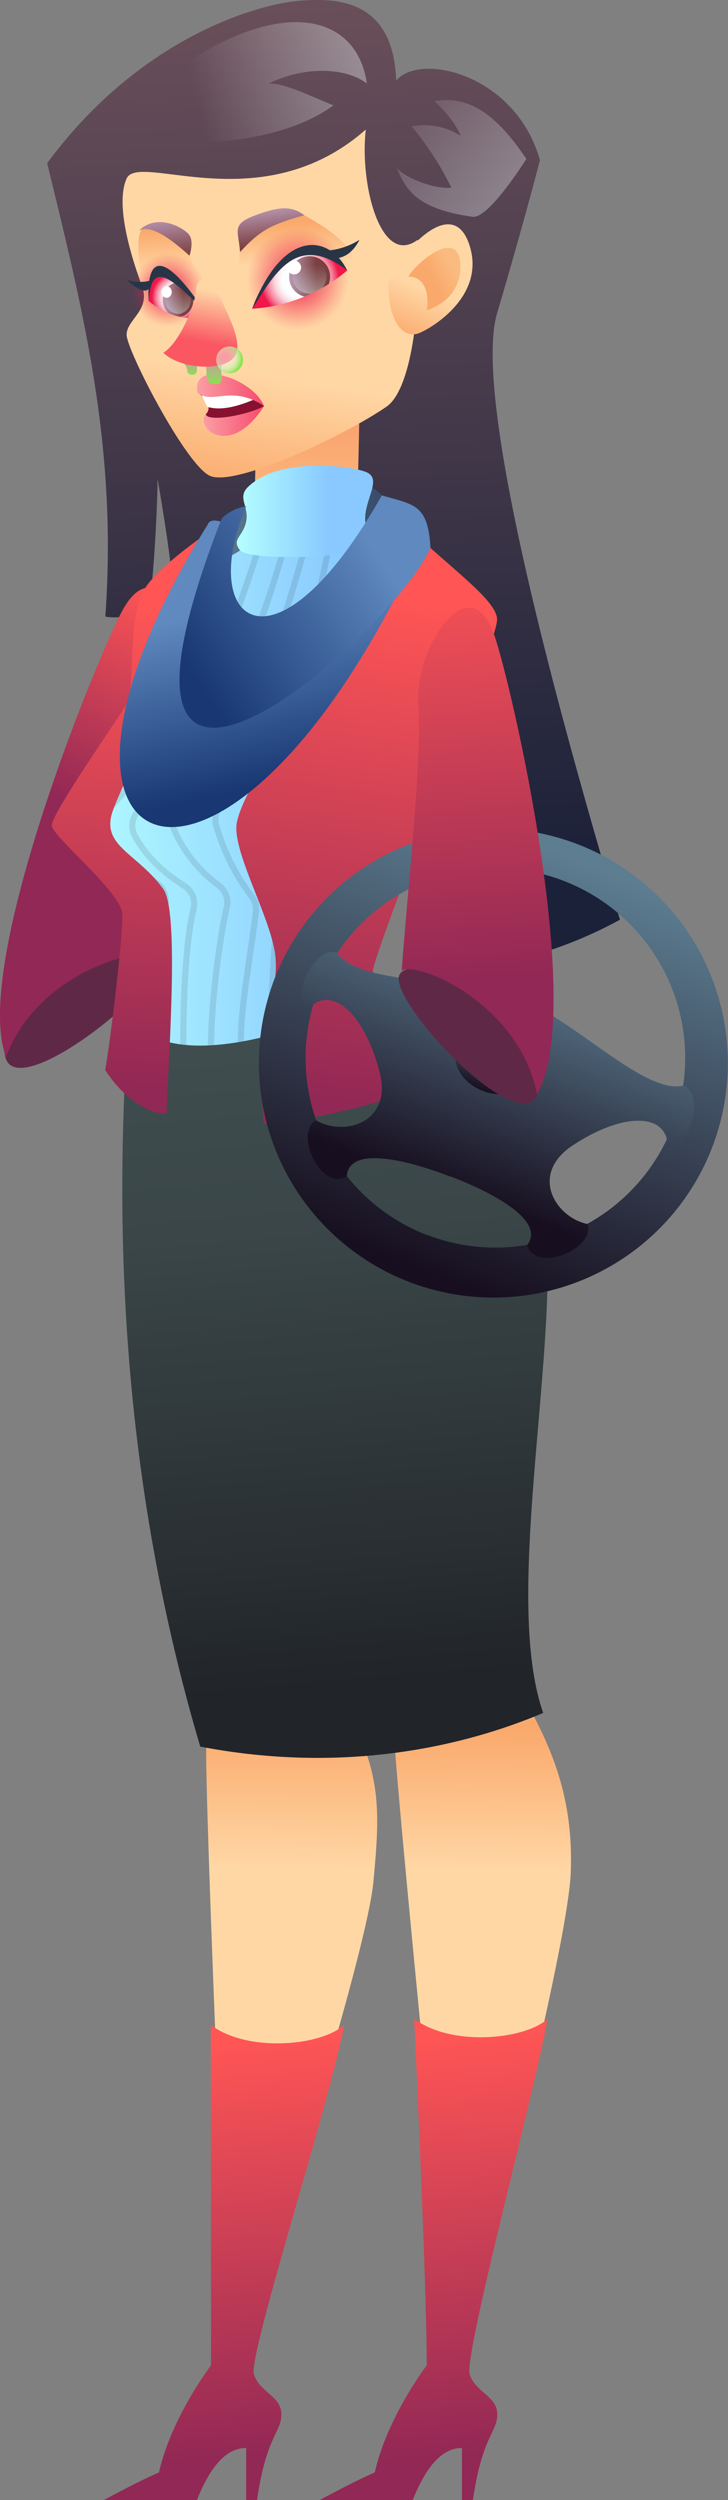 <svg xmlns="http://www.w3.org/2000/svg" xmlns:xlink="http://www.w3.org/1999/xlink" viewBox="0 0 155.24 533.04"><rect x="0" y="0" width="155.24" height="533.04" fill="#808080" stroke="none"/><defs><style>.cls-1,.cls-40{fill:none;}.cls-2{fill:url(#Безымянный_градиент_322);}.cls-3{fill:url(#Безымянный_градиент_1987);}.cls-4{fill:url(#Безымянный_градиент_1988);}.cls-5{fill:url(#Безымянный_градиент_159);}.cls-6{fill:url(#Безымянный_градиент_159-2);}.cls-7{fill:url(#Безымянный_градиент_783);}.cls-8{fill:#602847;}.cls-9{fill:url(#Безымянный_градиент_1977);}.cls-10{fill:url(#Безымянный_градиент_159-3);}.cls-11{fill:url(#Безымянный_градиент_159-4);}.cls-12{fill:url(#Безымянный_градиент_159-5);}.cls-13{fill:url(#Безымянный_градиент_159-6);}.cls-14{fill:url(#Новый_образец_градиента_копия_4);}.cls-15{fill:url(#Безымянный_градиент_150);}.cls-16{fill:url(#Безымянный_градиент_150-2);}.cls-17{fill:url(#Безымянный_градиент_122);}.cls-18{fill:#283547;}.cls-19{fill:url(#Безымянный_градиент_122-2);}.cls-20{clip-path:url(#clip-path);}.cls-21{fill:url(#Безымянный_градиент_744);}.cls-22{fill:url(#Безымянный_градиент_725);}.cls-23{fill:#fff;}.cls-24{clip-path:url(#clip-path-2);}.cls-25{fill:url(#Безымянный_градиент_744-2);}.cls-26{fill:url(#Безымянный_градиент_725-2);}.cls-27{fill:url(#Безымянный_градиент_744-3);}.cls-28{fill:url(#Безымянный_градиент_744-4);}.cls-29{fill:#871131;}.cls-30{fill:url(#Безымянный_градиент_1808);}.cls-31{fill:url(#Безымянный_градиент_1808-2);}.cls-32{fill:url(#Безымянный_градиент_762);}.cls-33{fill:url(#Безымянный_градиент_762-2);}.cls-34{fill:url(#Безымянный_градиент_201);}.cls-35{fill:url(#Безымянный_градиент_493);}.cls-36{fill:url(#Новый_образец_градиента_копия_2);}.cls-37{fill:url(#Безымянный_градиент_2127);}.cls-38{clip-path:url(#clip-path-3);}.cls-39{opacity:0.1;}.cls-40{stroke:#000;stroke-miterlimit:10;stroke-width:1.31px;}.cls-41{fill:url(#Безымянный_градиент_2127-2);}.cls-42{fill:url(#Безымянный_градиент_446);}.cls-43{fill:url(#Безымянный_градиент_1977-2);}.cls-44{fill:url(#Безымянный_градиент_1977-3);}.cls-45{fill:url(#Безымянный_градиент_1977-4);}.cls-46{fill:url(#Безымянный_градиент_3070);}.cls-47{fill:url(#Безымянный_градиент_3070-2);}.cls-48{fill:url(#Безымянный_градиент_3070-3);}.cls-49{fill:url(#Безымянный_градиент_1977-5);}.cls-50{fill:url(#Безымянный_градиент_1977-6);}.cls-51{fill:url(#Безымянный_градиент_1785);}.cls-52{fill:url(#Безымянный_градиент_1785-2);}</style><linearGradient id="Безымянный_градиент_322" x1="66.97" y1="-7.66" x2="73.47" y2="185.9" gradientUnits="userSpaceOnUse"><stop offset="0" stop-color="#6d515b"/><stop offset="1" stop-color="#1b2139"/></linearGradient><linearGradient id="Безымянный_градиент_1987" x1="10.96" y1="27.98" x2="76.32" y2="12.42" gradientUnits="userSpaceOnUse"><stop offset="0.47" stop-color="#fff" stop-opacity="0"/><stop offset="1" stop-color="#e4e9eb" stop-opacity="0.4"/></linearGradient><linearGradient id="Безымянный_градиент_1988" x1="80.02" y1="17.61" x2="108.37" y2="44.62" gradientUnits="userSpaceOnUse"><stop offset="0" stop-color="#fff" stop-opacity="0"/><stop offset="1" stop-color="#e4e9eb" stop-opacity="0.4"/></linearGradient><linearGradient id="Безымянный_градиент_159" x1="83.77" y1="452.92" x2="84.88" y2="368.23" gradientUnits="userSpaceOnUse"><stop offset="0.64" stop-color="#ffd7a5"/><stop offset="1" stop-color="#faa96c"/></linearGradient><linearGradient id="Безымянный_градиент_159-2" x1="51.9" y1="452.51" x2="53.01" y2="367.81" xlink:href="#Безымянный_градиент_159"/><linearGradient id="Безымянный_градиент_783" x1="64.2" y1="127.15" x2="65.09" y2="88.47" gradientUnits="userSpaceOnUse"><stop offset="0.46" stop-color="#fabb80"/><stop offset="1" stop-color="#faa16c"/></linearGradient><linearGradient id="Безымянный_градиент_1977" x1="47.71" y1="133.1" x2="25.04" y2="176.78" gradientUnits="userSpaceOnUse"><stop offset="0" stop-color="#f55"/><stop offset="1" stop-color="#922855"/></linearGradient><linearGradient id="Безымянный_градиент_159-3" x1="60.77" y1="33.22" x2="49.7" y2="105.8" xlink:href="#Безымянный_градиент_159"/><linearGradient id="Безымянный_градиент_159-4" x1="64.11" y1="71.94" x2="62.79" y2="47.39" xlink:href="#Безымянный_градиент_159"/><linearGradient id="Безымянный_градиент_159-5" x1="37.62" y1="72.93" x2="36.33" y2="49.01" xlink:href="#Безымянный_градиент_159"/><linearGradient id="Безымянный_градиент_159-6" x1="23.17" y1="-359.22" x2="7.69" y2="-330.05" gradientTransform="translate(99.79 402.39) rotate(-3.74)" xlink:href="#Безымянный_градиент_159"/><linearGradient id="Новый_образец_градиента_копия_4" x1="-1786.99" y1="-846.32" x2="-1804.43" y2="-840.88" gradientTransform="matrix(0.72, -0.14, 0.15, 0.75, 1513.85, 430.38)" gradientUnits="userSpaceOnUse"><stop offset="0.64" stop-color="#fabb80"/><stop offset="1" stop-color="#faa96c"/></linearGradient><radialGradient id="Безымянный_градиент_150" cx="35.89" cy="61.84" r="7.81" gradientUnits="userSpaceOnUse"><stop offset="0" stop-color="#f01749"/><stop offset="0.43" stop-color="#f01749" stop-opacity="0.54"/><stop offset="0.82" stop-color="#f01749" stop-opacity="0.15"/><stop offset="1" stop-color="#f01749" stop-opacity="0"/></radialGradient><radialGradient id="Безымянный_градиент_150-2" cx="63.49" cy="59.56" r="10.85" xlink:href="#Безымянный_градиент_150"/><radialGradient id="Безымянный_градиент_122" cx="63.91" cy="59.65" r="8.4" gradientUnits="userSpaceOnUse"><stop offset="0.41" stop-color="#fcffff"/><stop offset="0.48" stop-color="#fcfafb"/><stop offset="0.55" stop-color="#fbebef"/><stop offset="0.64" stop-color="#fad3dc"/><stop offset="0.72" stop-color="#f8b1c2"/><stop offset="0.82" stop-color="#f6859f"/><stop offset="0.91" stop-color="#f35176"/><stop offset="1" stop-color="#f01749"/></radialGradient><radialGradient id="Безымянный_градиент_122-2" cx="37.65" cy="63.33" r="5.26" xlink:href="#Безымянный_градиент_122"/><clipPath id="clip-path"><path class="cls-1" d="M43.6,66.37C37,59,31.7,55.05,31.7,64.19,35.79,67.45,41.48,69.2,43.6,66.37Z"/></clipPath><linearGradient id="Безымянный_градиент_744" x1="34.7" y1="63.92" x2="41.24" y2="63.92" gradientUnits="userSpaceOnUse"><stop offset="0" stop-color="#bb9bb7"/><stop offset="0.67" stop-color="#7b3f3f"/></linearGradient><linearGradient id="Безымянный_градиент_725" x1="-22.15" y1="-20.89" x2="-22.02" y2="-25.92" gradientTransform="translate(60.93 86.84) rotate(-2.18)" gradientUnits="userSpaceOnUse"><stop offset="0" stop-color="#ddf5f5" stop-opacity="0.4"/><stop offset="1" stop-color="#c6d9db" stop-opacity="0"/></linearGradient><clipPath id="clip-path-2"><path class="cls-1" d="M53.77,65.83c3.95-11.44,15-16.66,20.27-8.17A34.69,34.69,0,0,1,53.77,65.83Z"/></clipPath><linearGradient id="Безымянный_градиент_744-2" x1="61.63" y1="59.02" x2="70.4" y2="59.02" xlink:href="#Безымянный_градиент_744"/><linearGradient id="Безымянный_градиент_725-2" x1="6.05" y1="-24.15" x2="6.2" y2="-30.18" xlink:href="#Безымянный_градиент_725"/><linearGradient id="Безымянный_градиент_744-3" x1="57.28" y1="43.83" x2="58.86" y2="56.26" xlink:href="#Безымянный_градиент_744"/><linearGradient id="Безымянный_градиент_744-4" x1="34.66" y1="45.86" x2="36.4" y2="59.53" xlink:href="#Безымянный_градиент_744"/><linearGradient id="Безымянный_градиент_1808" x1="42.01" y1="83.21" x2="56.3" y2="83.21" gradientUnits="userSpaceOnUse"><stop offset="0" stop-color="#fa9ea5"/><stop offset="1" stop-color="#f7496d"/></linearGradient><linearGradient id="Безымянный_градиент_1808-2" x1="43.43" y1="89.74" x2="56.3" y2="89.74" xlink:href="#Безымянный_градиент_1808"/><linearGradient id="Безымянный_градиент_762" x1="853.96" y1="120.99" x2="853.96" y2="124.94" gradientTransform="translate(-789.16 -159.48) rotate(7.77)" gradientUnits="userSpaceOnUse"><stop offset="0" stop-color="#c3a19b"/><stop offset="0.23" stop-color="#c0a597"/><stop offset="0.46" stop-color="#b7af8b"/><stop offset="0.69" stop-color="#a7c176"/><stop offset="0.92" stop-color="#92d95a"/><stop offset="1" stop-color="#89e34f"/></linearGradient><linearGradient id="Безымянный_градиент_762-2" x1="45.23" y1="75.05" x2="45.23" y2="81.9" gradientTransform="matrix(1, 0, 0, 1, 0, 0)" xlink:href="#Безымянный_градиент_762"/><linearGradient id="Безымянный_градиент_201" x1="46" y1="58.05" x2="42.51" y2="75.77" gradientUnits="userSpaceOnUse"><stop offset="0.22" stop-color="#ffd7a5"/><stop offset="0.84" stop-color="#fa5763"/></linearGradient><radialGradient id="Безымянный_градиент_493" cx="47.98" cy="76.3" r="3.62" gradientUnits="userSpaceOnUse"><stop offset="0" stop-color="#fcffff" stop-opacity="0.4"/><stop offset="0.18" stop-color="#f8fef9" stop-opacity="0.42"/><stop offset="0.36" stop-color="#edfbe8" stop-opacity="0.48"/><stop offset="0.54" stop-color="#daf7cc" stop-opacity="0.58"/><stop offset="0.72" stop-color="#c0f0a3" stop-opacity="0.71"/><stop offset="0.9" stop-color="#9fe870" stop-opacity="0.89"/><stop offset="1" stop-color="#89e34f"/></radialGradient><linearGradient id="Новый_образец_градиента_копия_2" x1="43.4" y1="113.12" x2="82.42" y2="113.12" gradientUnits="userSpaceOnUse"><stop offset="0" stop-color="#5d7d91"/><stop offset="1" stop-color="#374b6b"/></linearGradient><linearGradient id="Безымянный_градиент_2127" x1="12.66" y1="162.92" x2="104.73" y2="162.92" gradientUnits="userSpaceOnUse"><stop offset="0" stop-color="#b5ffff"/><stop offset="0.67" stop-color="#89c9ff"/></linearGradient><clipPath id="clip-path-3"><path class="cls-1" d="M77.5,101.8c-.39,9-3.68,14.47,1,16.18s26.23,8.9,26.23,14.77S89.06,165.4,85.8,181.07,72.08,212.42,73.39,217c-32,13.71-44.13,7.18-45.57,0s1.82-22.86-1.45-26.12-11.75-9.14-13.71-15.67c5.22-7.84,16.33-21.55,15.67-28.08s2-20.9,7.19-23.51,16.45-4.49,17.36-8.45A91.22,91.22,0,0,0,54.33,105C59,101.41,74.43,99.58,77.5,101.8Z"/></clipPath><linearGradient id="Безымянный_градиент_2127-2" x1="50.49" y1="109.04" x2="79.52" y2="109.04" xlink:href="#Безымянный_градиент_2127"/><linearGradient id="Безымянный_градиент_446" x1="66.78" y1="217.2" x2="79.46" y2="359.25" gradientUnits="userSpaceOnUse"><stop offset="0" stop-color="#404e4f"/><stop offset="0.31" stop-color="#3a4647"/><stop offset="0.8" stop-color="#292f33"/><stop offset="1" stop-color="#212429"/></linearGradient><linearGradient id="Безымянный_градиент_1977-2" x1="88.27" y1="434.57" x2="96.25" y2="523.99" xlink:href="#Безымянный_градиент_1977"/><linearGradient id="Безымянный_градиент_1977-3" x1="43.62" y1="435.93" x2="51.48" y2="524.02" xlink:href="#Безымянный_градиент_1977"/><linearGradient id="Безымянный_градиент_1977-4" x1="85.31" y1="127.69" x2="69.64" y2="234.73" xlink:href="#Безымянный_градиент_1977"/><linearGradient id="Безымянный_градиент_3070" x1="1885.6" y1="-609.73" x2="1885.6" y2="-516.23" gradientTransform="translate(-1856.77 76.1) rotate(21.01)" gradientUnits="userSpaceOnUse"><stop offset="0" stop-color="#5d7d91"/><stop offset="1" stop-color="#170f1f"/></linearGradient><linearGradient id="Безымянный_градиент_3070-2" x1="3103.06" y1="-581.5" x2="3102.31" y2="-527.21" gradientTransform="matrix(-0.93, -0.36, -0.36, 0.93, 2800.17, 1864.21)" xlink:href="#Безымянный_градиент_3070"/><linearGradient id="Безымянный_градиент_3070-3" x1="1885.5" y1="-570.25" x2="1885.69" y2="-556.37" gradientTransform="translate(-457.55 -1659.02) rotate(90)" xlink:href="#Безымянный_градиент_3070"/><linearGradient id="Безымянный_градиент_1977-5" x1="31.24" y1="129.44" x2="24.24" y2="231.47" xlink:href="#Безымянный_градиент_1977"/><linearGradient id="Безымянный_градиент_1977-6" x1="96.22" y1="116.54" x2="101.89" y2="208.58" xlink:href="#Безымянный_градиент_1977"/><linearGradient id="Безымянный_градиент_1785" x1="52.28" y1="118.05" x2="62.78" y2="166.06" gradientUnits="userSpaceOnUse"><stop offset="0.22" stop-color="#5f89bf"/><stop offset="1" stop-color="#183773"/></linearGradient><linearGradient id="Безымянный_градиент_1785-2" x1="88.93" y1="106.44" x2="38.41" y2="139.95" xlink:href="#Безымянный_градиент_1785"/></defs><g id="Слой_2" data-name="Слой 2"><g id="Слой_2-2" data-name="Слой 2"><path class="cls-2" d="M84.49,17.17C83.84-.46,71.43-.46,63.59.19S30.29,7.38,10.05,34.8c7.83,32,15,60.73,12.41,96.65,2.61.65,9.14-.66,9.14-.66,1.3-7.83,2-24.16,2-28.73,2,11.76,3.26,20.24,3.26,25.47,3.27,3.26,57.47,74.44,67.26,78.36a89.83,89.83,0,0,0,28.08-9.8C121.71,160.83,100.31,86.07,106,66.8s9.14-32.65,9.14-32.65C110,15.87,89.67,11.07,84.49,17.17Z"/><path class="cls-3" d="M20.11,29.58c24.28,2.61,40.87.14,51-7.11-5.22-2.1-10.29-4.7-13.8-4.67,8-3.87,16.61-3.3,20.92,0C75.74.22,53-3.07,20.11,29.58Z"/><path class="cls-4" d="M92.65,21.58c4.57,4.25,5.55,7.35,5.55,7.35a14.55,14.55,0,0,0-10.44-2A64.44,64.44,0,0,1,96.24,40c-3.91.46-11.1-2.62-11.75-4.57,2,5.22,4.57,9.14,16.28,10.79,3.46.49,11.47-12.34,11.47-12.34C106.69,25.66,100.82,20.1,92.65,21.58Z"/><path class="cls-5" d="M73.39,215.68c19.59,9.8,41.22,32.38,41.83,46.23s-9.83,74.58-12.45,86.33c13.72,19.59,19.59,32.65,18.94,50.93S97.22,507.7,97.22,507.7,83.84,376.32,83.84,366.52c-15-32.64-37.25-131.39-34-148.95C68.83,211.18,73.39,215.68,73.39,215.68Z"/><path class="cls-6" d="M57.72,217.64c16.68,18,23.48,32.27,23.29,46.13s-8.91,80.07-12.19,91.65C81.39,375.77,81.33,383,79.63,401.18S49,508.12,49,508.12s-5.51-126.59-5-136.37C30.88,338.29,24.05,234.33,28.33,217,47.63,211.7,57.72,217.64,57.72,217.64Z"/><path class="cls-7" d="M76.65,84.26c0,10.62-.78,32.24-.78,32.24s-22,3.33-23,0c1.57-6,1.61-13.94,1.59-22.68S76.65,84.26,76.65,84.26Z"/><path class="cls-8" d="M1.05,222.68C-1,239.2,35.83,210.05,34,204S3.14,205.82,1.05,222.68Z"/><path class="cls-9" d="M26.1,130.17c-5.43,10-32.19,75.46-24.83,95.19,7-18.7,30-24,32.75-21.33,1.83-21.09,2.95-44.94,5.68-56.74S33.68,116.19,26.1,130.17Z"/><path class="cls-10" d="M78,27.62C76.65,39.37,81.23,57,89.06,51.13c.76,15.75-1.55,32.08-6.64,35.58-9,6.21-32.54,17.31-37.76,14.7S27,74.64,27,71.37s5.22-5.22,3.26-10.45S24.41,43.82,27,38.07,55.76,47.21,78,27.62Z"/><path class="cls-11" d="M53.15,66.8c-3.27-3.27-2.45-12.92-1.31-16.33.65-1.95,7.18-7.83,13.06-4.57,5.26,2.93,12.71,7.65,10.6,13S56.41,70.06,53.15,66.8Z"/><path class="cls-12" d="M44.07,67.74c-.76,2-9.21,2.32-12.47-2.9-2-6.53-3.21-16-.66-16.32s7,1.23,8.05,3.23S45.45,64.11,44.07,67.74Z"/><path class="cls-13" d="M82.84,60.63c0-3.27,13.3-21.05,17.32-8.2C103.43,62.88,92.59,69.68,89.44,71S82.87,69.24,82.84,60.63Z"/><path class="cls-14" d="M87.1,59C91,59,91.48,63.37,91,66.15c4.83-1.58,7.18-5.23,7.18-9.15C98.2,47.65,88.16,56.6,87.1,59Z"/><circle class="cls-15" cx="35.89" cy="61.84" r="7.81"/><circle class="cls-16" cx="63.49" cy="59.56" r="10.85"/><path class="cls-17" d="M53.77,65.83c3.95-11.44,15-16.66,20.27-8.17A34.69,34.69,0,0,1,53.77,65.83Z"/><path class="cls-18" d="M53.77,65.83c6.59-17,16.35-16,20.27-8.17C62.94,49.17,58.31,59,53.77,65.83Z"/><path class="cls-18" d="M71.43,55.05c2,0,3.92-1.31,5.22-3.92a15,15,0,0,1-7.32,2.33C71.57,54,71.43,55.05,71.43,55.05Z"/><path class="cls-19" d="M43.6,66.37C37,59,31.7,55.05,31.7,64.19,35.79,67.45,41.48,69.2,43.6,66.37Z"/><g class="cls-20"><ellipse class="cls-21" cx="37.97" cy="63.92" rx="3.27" ry="3.66"/><path class="cls-22" d="M40.66,63.81a2.9,2.9,0,0,1-2.59,3.13A2.84,2.84,0,0,1,35.28,64a2.9,2.9,0,0,1,2.59-3.13A2.84,2.84,0,0,1,40.66,63.81Z"/><ellipse class="cls-23" cx="35.52" cy="62.26" rx="1.1" ry="1.23"/></g><path class="cls-18" d="M43.6,66.37C34.62,57,32.28,57,31.7,64.19,31.11,51.78,37,56.35,43.6,66.37Z"/><path class="cls-18" d="M31.7,61.58c-.91,1.18-3.51-.66-4.67-2,1.16.65,4.61.75,5.25,0C32.41,60.07,31.7,61.58,31.7,61.58Z"/><g class="cls-24"><circle class="cls-25" cx="66.02" cy="59.02" r="4.38"/><path class="cls-26" d="M69.62,58.88a3.61,3.61,0,1,1-3.74-3.47A3.61,3.61,0,0,1,69.62,58.88Z"/><circle class="cls-23" cx="62.73" cy="57.03" r="1.47"/></g><path class="cls-27" d="M51.19,53.74c-.31-4.57-2-5.88,3.26-7.84s7.84-2,10.45,0C57.72,47.86,55.41,49.17,51.19,53.74Z"/><path class="cls-28" d="M40.41,54.51c-3.91-3.5-8.16-6.73-10.77-5.34,3.92-3.92,9.79-.5,10.77,1S40.41,54.51,40.41,54.51Z"/><path class="cls-29" d="M42.09,83.61c2.37,1.77,3,3.55,1.77,4.73,1.78,3.55,10.07,1.19,12.44-1.77C53.34,83.61,44.61,82.9,42.09,83.61Z"/><path class="cls-23" d="M42.64,83.35s1.29,3,1.55,3.39c1.45.42,4.31.93,10.28-1.69C51,83.94,42.64,83.35,42.64,83.35Z"/><path class="cls-30" d="M56.3,86.57c-2.37-5.92-15.4-10.07-14.21-3C45.05,86.57,49.19,81.83,56.3,86.57Z"/><path class="cls-31" d="M43.86,88.34c-2.36,3,5.33,9.47,12.44-1.77C53.34,88.34,44.46,90.12,43.86,88.34Z"/><path class="cls-32" d="M43,76.9c-2,0,0,3-2,3s0-2-3-3C40.26,75.62,42.57,75.78,43,76.9Z"/><path class="cls-33" d="M48.51,76.78c-3,1,.44,5.12-2.56,5.12-3.81,0,0-5-4-5C45.76,74.05,47.55,74.87,48.51,76.78Z"/><path class="cls-34" d="M41.83,61.65c-.09,3.14-3.54,11.47-7,13.56,3.47,3.47,13.18,4.16,15.26.69s-2.67-10.46-3.76-14.25S41.9,59.19,41.83,61.65Z"/><circle class="cls-35" cx="48.96" cy="76.72" r="2.86"/><path class="cls-36" d="M43.43,123.83h39V106.94c-5.77-9.45-26-2-32.88,3.11S43.43,123.83,43.43,123.83Z"/><path class="cls-37" d="M77.5,101.8c-.39,9-3.68,14.47,1,16.18s26.23,8.9,26.23,14.77S89.06,165.4,85.8,181.07,72.08,212.42,73.39,217c-32,13.71-44.13,7.18-45.57,0s1.82-22.86-1.45-26.12-11.75-9.14-13.71-15.67c5.22-7.84,16.33-21.55,15.67-28.08s2-20.9,7.19-23.51,16.45-4.49,17.36-8.45A91.22,91.22,0,0,0,54.33,105C59,101.41,74.43,99.58,77.5,101.8Z"/><g class="cls-38"><g class="cls-39"><path class="cls-40" d="M63.59,98.8c0,19.61-19,62.25-26.18,73.88a4.54,4.54,0,0,0-.27,4.26,29.21,29.21,0,0,0,9.4,11.76,4.55,4.55,0,0,1,1.82,4.73c-2.28,9.92-4.21,29.95-3,34"/><path class="cls-40" d="M60,99.78c-1.85,9.9-17.78,59.67-30.56,73.19a4.48,4.48,0,0,0-.73,5.15c2.74,5.22,7.45,8.8,10.57,10.73a4.53,4.53,0,0,1,2,4.94c-2.51,10.2-2.19,30.92-2.19,32.67"/><path class="cls-40" d="M49.19,115.5c-3.95,11.61-10.53,42.3-25.94,56.79a4.54,4.54,0,0,0-.41,6.18,53.65,53.65,0,0,0,10.61,9.85,4.54,4.54,0,0,1,1.86,4.4c-1.44,9.39-2.71,30.41-1.49,32.29"/><path class="cls-40" d="M42.09,119.16c-3.45,12-11.84,39-24.39,52.9a4.53,4.53,0,0,0-.49,5.47c3,4.71,8.77,10.08,11.68,12.44a4.52,4.52,0,0,1,1.67,3.7c-.34,8.91-2.14,25.53-1.72,28.36"/><path class="cls-40" d="M68.83,98.8c.91,6.46-17.59,63.66-22.46,74.06a4.51,4.51,0,0,0-.26,3.17,46.16,46.16,0,0,0,7.56,15.11,4.56,4.56,0,0,1,.9,3.31c-1.24,10.42-4.58,27.1-2.58,32"/><path class="cls-40" d="M73.72,97.16c0,5.23-15.37,73.92-16.47,76.69-2.47,6.24,2.75,18.14,2.1,19.3s-2,29.1-1.67,31.86"/><path class="cls-40" d="M78.94,103.69c0,7.19-10.73,68.52-11.1,71.83s-3.27,14.37-3.27,17-1,30.53-1,30.53"/><path class="cls-40" d="M82.42,115.5s-4.13,53.73-5.77,58.18-6.2,17.52-6.2,19.47S67.83,222,67.83,222"/><path class="cls-40" d="M89.2,120.33s-7.65,49.32-8.3,52.58-7.18,16.35-7.18,19.28-3.64,26.17-3.64,26.17"/><path class="cls-40" d="M95.92,123.28c0,2-10.45,48.33-11.1,50.28s-6.53,16.33-7.19,18.94-5.46,25.86-5.46,25.86"/></g></g><path class="cls-41" d="M52.88,103.83c-2.35,2.28.27,4.11-.39,7.37s-3.24,3.77-1.29,6.13S76.65,119,78,116.43s-.65-3.6,0-7.35,2.88-6.86.46-8.25S59.8,97.1,52.88,103.83Z"/><path class="cls-42" d="M73.41,214.79c-18.33,9-43.5,12.83-45.92-.65C25.91,240.73,21.8,301.88,42.7,372.4c30.69,5.88,56.16,0,73.13-7.18-8.48-24.16,2.92-74.41.66-103.83C114.53,235.93,73.41,214.79,73.41,214.79Z"/><path class="cls-43" d="M116.79,430.44c-3.22,17.14-17.93,71.91-16.63,75.83s5.88,4.57,5.88,8.49-3.21,4.57-5.2,18.28H98.51v-11.1c-4.22,0-7.64,3.92-10.5,11.1H68.17s7.18-3.92,11.75-5.88C82.53,515.41,91,504.31,91,504.31c0-17.63-2.68-73.87-2.68-73.87C96.24,436.4,111.87,434.92,116.79,430.44Z"/><path class="cls-44" d="M73.39,431.74c-3.22,17.15-20.55,70.61-19.24,74.53S60,510.84,60,514.76s-3.21,4.57-5.19,18.28H52.49v-11.1c-4.22,0-7.64,3.92-10.5,11.1H22.15s7.18-3.92,11.75-5.88C36.52,515.41,45,504.31,45,504.31c0-17.63-.06-72.57-.06-72.57C52.84,437.7,68.47,436.23,73.39,431.74Z"/><path class="cls-45" d="M82.42,106.94C89.71,117.08,106,126.88,106,132.1S79.78,202.83,79.52,207s18.93,21.12,18.93,21.12c-14.61,7.84-39.16,11.79-42.23,11.45-1.57-19.63,3.46-27.71,2.48-35.9s-9.47-22.57-8.17-28.44C53.14,163.48,74.47,141.2,82.42,106.94Z"/><path class="cls-46" d="M123.18,180a50,50,0,1,0,28.72,64.54A50,50,0,0,0,123.18,180Zm-32,83.37A40.47,40.47,0,1,1,143.45,240,40.47,40.47,0,0,1,91.16,263.32Z"/><path class="cls-47" d="M110.6,212.87c12.24,4.7,26.79,20.56,35.16,18.59,5,1.73.5,16.27-3.53,11.57-1.18-5.57-9.65-5.66-20,1.11-9.63,6.3-3.6,15.56,3.1,16.84,1.61,5.2-11,10.65-12.94,4.5,4-5-6.7-11-16.34-14.65l-.11,0c-9.64-3.7-21.57-6.5-22,0-5.57,3.24-11.27-9.22-6.59-12,5.83,3.54,16.51.69,13.56-10.43-3.17-12-9.53-17.58-14.13-14.23-6.15.79.24-13,5.11-11,4.91,7.06,26.33,5,38.58,9.72"/><ellipse class="cls-48" cx="105.27" cy="226.58" rx="6.42" ry="8.37" transform="translate(-143.99 243.64) rotate(-68.99)"/><path class="cls-8" d="M115.18,230.7c-.64,16.64-32.79-17.2-30-22.85S115.83,213.72,115.18,230.7Z"/><path class="cls-49" d="M49.54,110.05s-14.68,9.28-18.6,15.34S29,146.48,27,150.06s-16.2,23.54-15.94,26,14.7,14.1,15,18.72-3,30.73-3.65,33.34c5.93,9.14,13.09,9.79,13.09,9.14.65-15,2.61-43.1-.66-47.67-5.27-7.38-12.7-9-11.1-15.67S48.55,124.57,49.54,110.05Z"/><path class="cls-50" d="M105.39,135.36c3.74,10.78,19.59,79.67,9.14,97.95-3.92-19.59-25.76-28.52-28.88-26.34,1.6-21.1,4.35-44.82,3.55-56.91S100.16,120.35,105.39,135.36Z"/><path class="cls-51" d="M89.06,117.73c-41.14,88.16-91.48,69.17-44.76-5.9.72-1.9,4.26,0,4.26,0-23.49,57.49,5.77,47.32,37.24,4.6C88,114.57,89.06,117.73,89.06,117.73Z"/><path class="cls-52" d="M52.49,107.94c-10.61,25.16,6.28,37.8,28.93-2.32,6.79,2,9.86,1.8,10.38,11.2C83.18,136,14,195.89,47.27,110.55A9.49,9.49,0,0,1,52.49,107.94Z"/></g></g></svg>